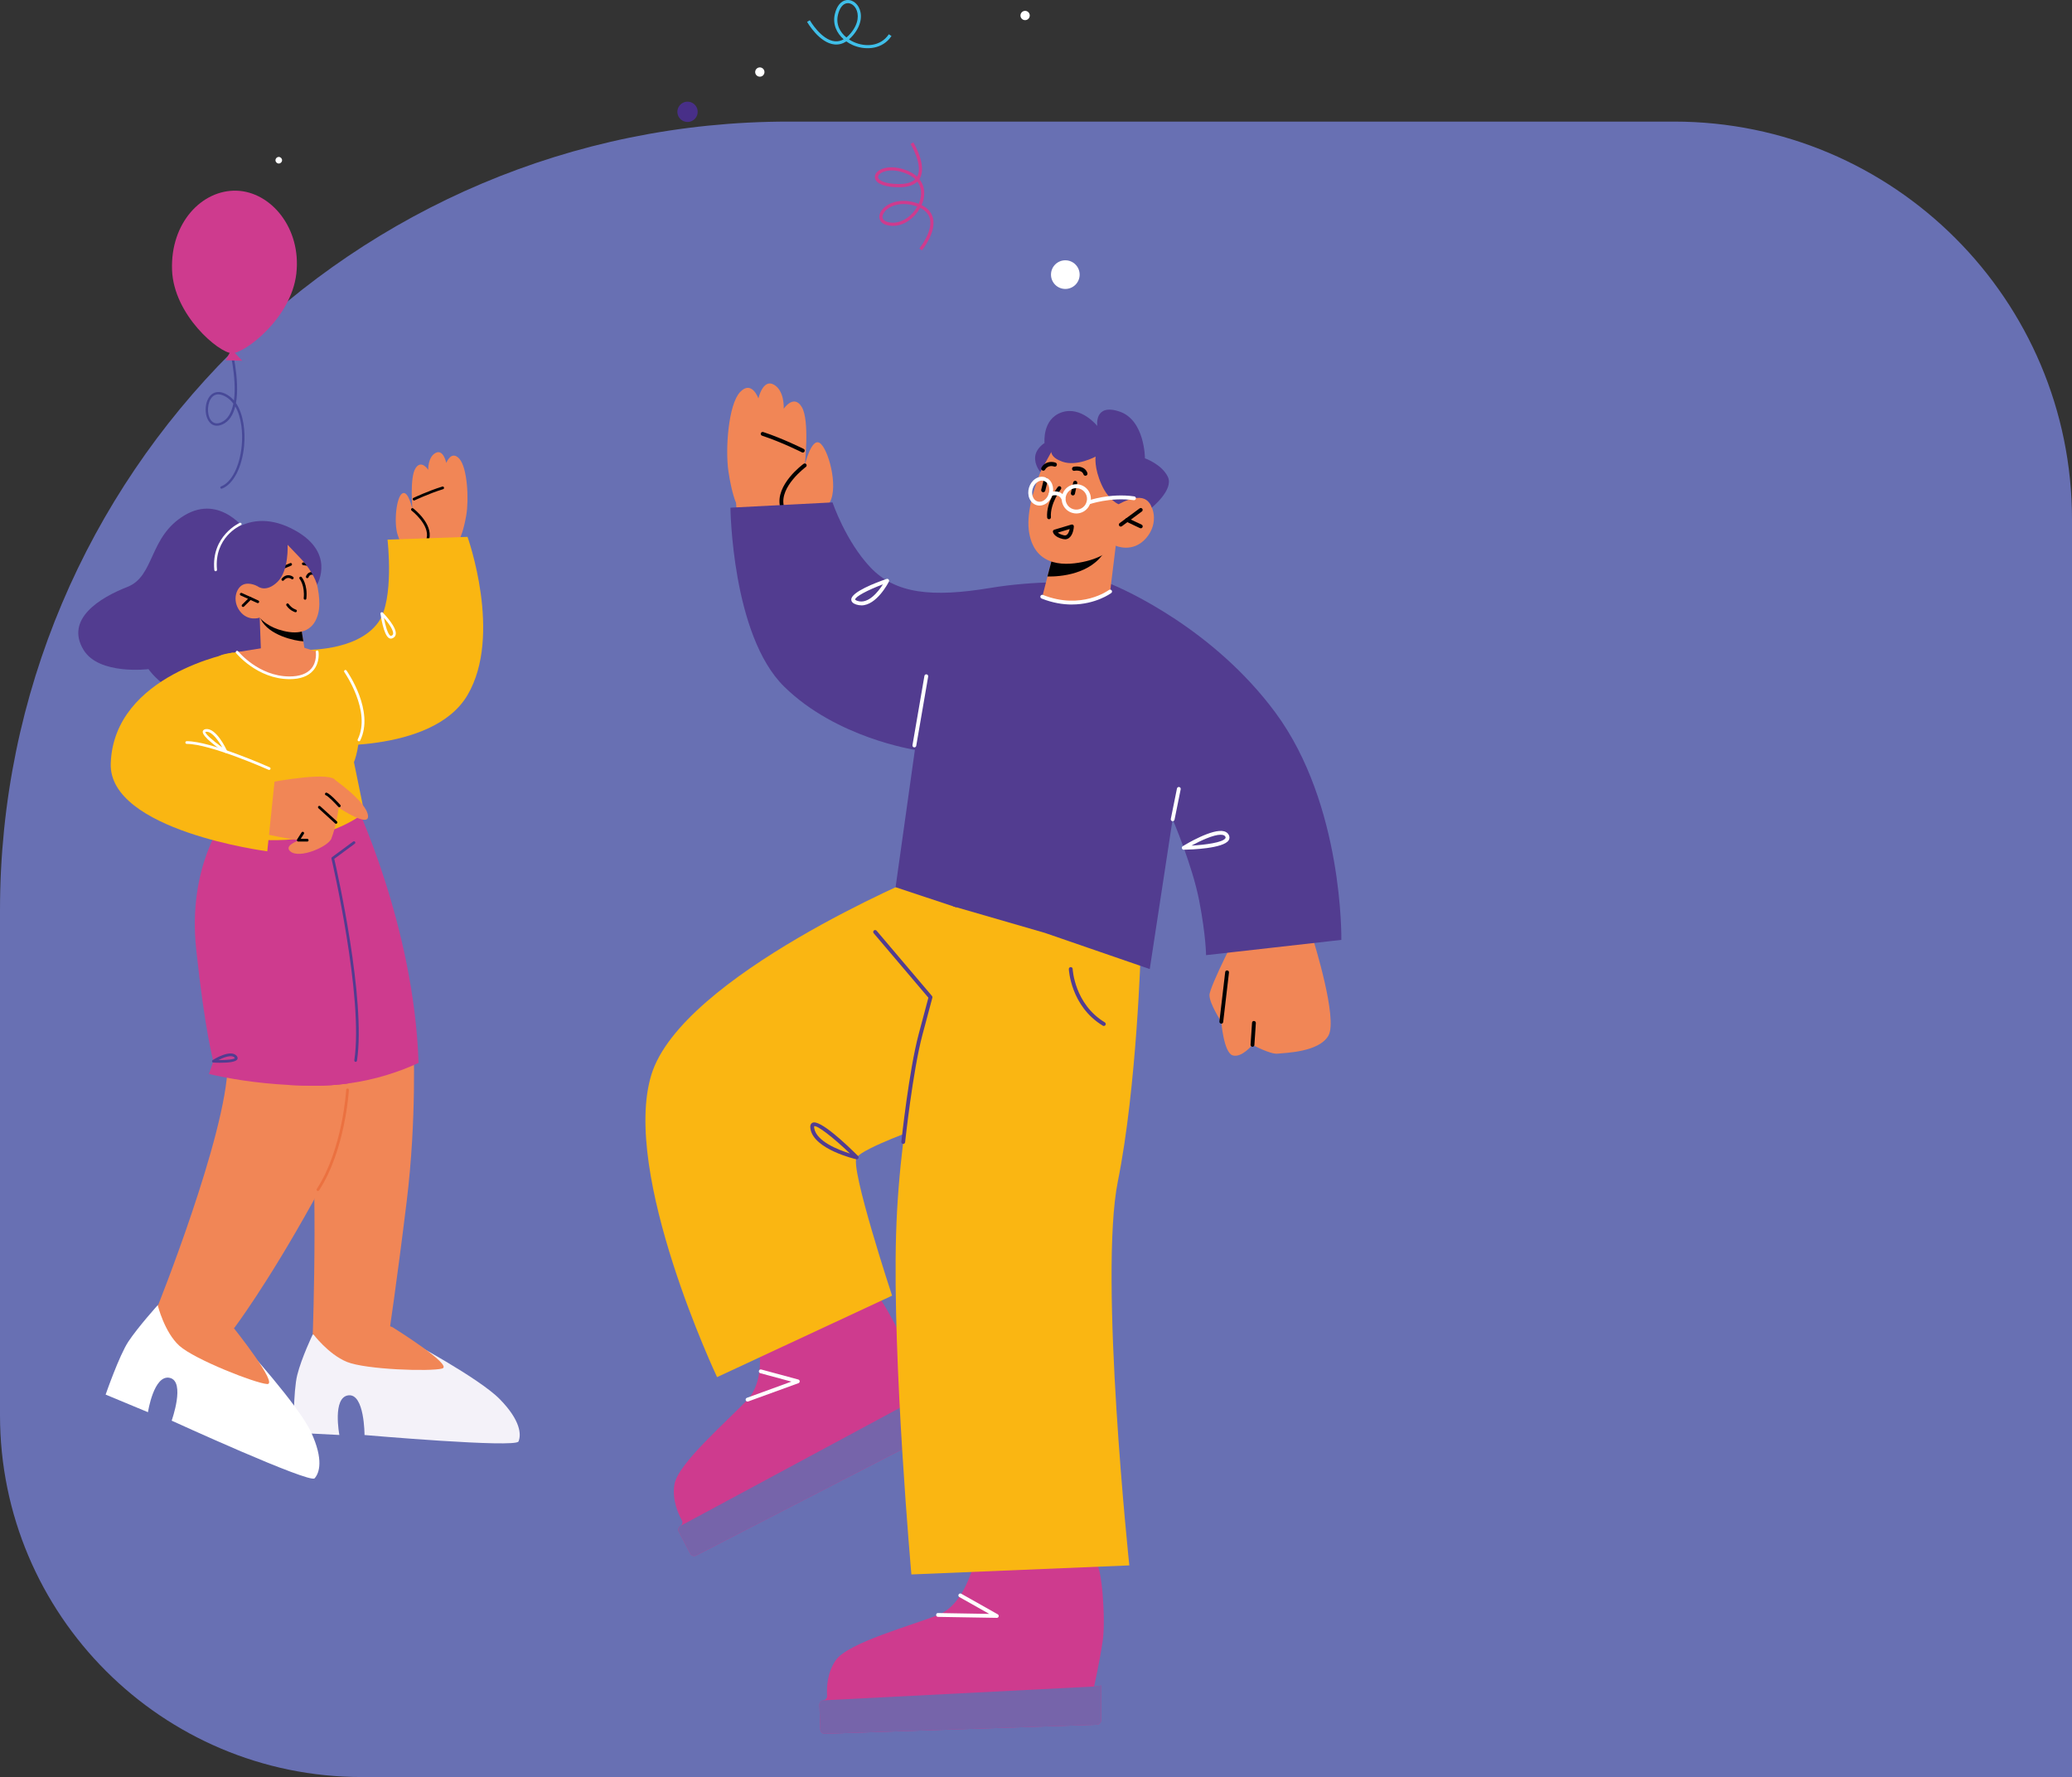 <?xml version="1.0" encoding="UTF-8"?>
<svg id="Camada_2" data-name="Camada 2" xmlns="http://www.w3.org/2000/svg" viewBox="0 0 572.75 491.2">
  <rect x="0" y="0" width="572.75" height="491.2" fill="#333333" stroke="none"/>
  <defs>
    <style>
      .cls-1 {
        fill: #fab612;
      }

      .cls-2 {
        fill: #fff;
      }

      .cls-3 {
        fill: #474998;
      }

      .cls-4 {
        fill: #ce3b8e;
      }

      .cls-5 {
        fill: #6870b3;
      }

      .cls-6 {
        fill: #eb7140;
      }

      .cls-7 {
        fill: #3fbfe9;
      }

      .cls-8 {
        fill: #7664aa;
      }

      .cls-9 {
        fill: #f4f2f9;
      }

      .cls-10 {
        fill: #f18656;
      }

      .cls-11 {
        fill: #523c90;
      }

      .cls-12 {
        fill: #010101;
      }

      .cls-13 {
        fill: #482f88;
      }
    </style>
  </defs>
  <g id="Camada_1-2" data-name="Camada 1">
    <path class="cls-5" d="m218,33.61h244.75c60.71,0,110,49.29,110,110v347.59H100c-55.19,0-100-44.81-100-100v-139.59C0,131.29,97.68,33.61,218,33.61Z"/>
    <g>
      <path class="cls-13" d="m191.88,28.78c1.18,1.01,1.31,2.78.3,3.96-1.01,1.18-2.78,1.31-3.96.3-1.18-1.01-1.31-2.78-.3-3.96,1.01-1.18,2.78-1.31,3.96-.3Z"/>
      <path class="cls-2" d="m284.2,3.31c.54.46.6,1.27.14,1.81-.46.54-1.27.6-1.81.14-.54-.46-.6-1.27-.14-1.81.46-.54,1.27-.6,1.81-.14Z"/>
      <path class="cls-2" d="m210.87,18.94c.54.46.6,1.27.14,1.81-.46.54-1.27.6-1.81.14-.54-.46-.6-1.27-.14-1.81.46-.54,1.27-.6,1.81-.14Z"/>
      <path class="cls-7" d="m245.87,10.7c-2.66,3.1-7.02,3.14-10.15,1.76-.62-.27-1.22-.61-1.77-1.01-1.03.66-2.12.94-3.25.84-4.21-.39-7.47-6.01-7.6-6.25l.76-.44c.03.06,3.17,5.47,6.92,5.81.83.08,1.65-.11,2.43-.55-1.91-1.68-3.13-4.15-2.42-7.05.54-2.22,1.71-3.6,3.22-3.79,1.3-.17,2.62.61,3.36,1.97.95,1.74,1.03,4.69-1.58,7.78-.37.42-.73.8-1.11,1.12.45.3.92.56,1.39.76,3.13,1.38,7.31,1.26,9.63-2.18l.73.49c-.18.26-.36.51-.56.74Zm-11.91-.34c.4-.31.78-.68,1.17-1.15,2.32-2.75,2.29-5.31,1.48-6.8-.57-1.05-1.55-1.65-2.48-1.52-1.12.14-2.03,1.29-2.48,3.13-.67,2.74.58,4.91,2.32,6.33Z"/>
      <path class="cls-4" d="m254.83,69.22l-.68-.56s3.85-4.74,2.86-8.31c-.34-1.23-1.23-2.2-2.65-2.89-1.55,2.79-4.53,5.11-7.79,4.97-2.37-.1-3.12-1.11-3.36-1.71-.37-.93-.03-2.09.92-3.07,1.59-1.66,5.05-3.02,9.56-1.42.09.03.17.06.26.1.21-.47.37-.95.48-1.42.42-1.81.11-3.42-.86-4.7-1.07,1.04-2.78,1.56-5.09,1.55-3.58-.01-5.96-.83-6.53-2.23-.27-.68-.08-1.41.54-2.01,1.36-1.32,4.65-1.95,8.66-.2.93.41,1.73.93,2.37,1.53,1.76-3.14-1.78-8.98-1.82-9.04l.75-.46c.16.26,3.85,6.34,1.83,9.93-.05.08-.09.16-.14.24,1.21,1.51,1.64,3.45,1.14,5.59-.12.53-.3,1.05-.53,1.57,1.65.81,2.69,1.97,3.1,3.44,1.11,4.01-2.86,8.89-3.03,9.1Zm-10.22-10.79c-.59.68-.8,1.4-.58,1.96.28.69,1.19,1.1,2.58,1.16,2.89.12,5.55-1.94,6.95-4.44-.05-.02-.11-.04-.16-.06-3.86-1.37-7.12-.38-8.64,1.2-.06.06-.11.12-.16.17Zm-1.61-10.18c-.2.24-.37.57-.22.94.32.8,2,1.66,5.72,1.68,2.09,0,3.61-.44,4.51-1.33-.58-.57-1.32-1.05-2.19-1.43-3.89-1.7-6.73-.91-7.7.02-.04.04-.08.08-.11.12Z"/>
      <path class="cls-2" d="m298.44,75.91c0,2.18-1.77,3.96-3.96,3.96s-3.96-1.77-3.96-3.96,1.77-3.96,3.96-3.96,3.96,1.77,3.96,3.96Z"/>
      <g>
        <path class="cls-4" d="m226.5,471.15v.08l.25,6.85c.03.66.58,1.19,1.24,1.16l75.22-2.5c.64-.03,1.16-.55,1.16-1.2l.03-9.63-1.97.27s1.54-6.82,2.39-12.67c.86-5.86-.27-20.92-1.88-21.3-1.29-.31-21.37-.44-29.89-.48-2.15,0-4.05,1.37-4.77,3.41-1.3,3.69-4.02,9.32-8.98,11.27-7.62,3-24.77,7.65-28.22,12.43-2.53,3.55-2.59,7.91-2.45,9.9.01.24-.03.47-.13.64-.17.34-.52.58-.93.62l-.23.04c-.48.16-.82.59-.85,1.12Z"/>
        <path class="cls-8" d="m226.5,471.15v.08l.25,6.85c.03.66.58,1.19,1.24,1.16l75.22-2.5c.64-.03,1.16-.55,1.16-1.2l.03-9.63-1.97.27-74.86,3.82-.23.04c-.48.16-.82.59-.85,1.12Z"/>
        <path class="cls-4" d="m187.6,423.3l.04.08,3.16,6.08c.31.59,1.03.83,1.62.51l66.89-34.48c.56-.3.81-1,.53-1.58l-4.1-8.72-1.66,1.09s-1.53-6.82-3.27-12.48c-1.73-5.66-9.21-18.79-10.83-18.44-1.3.27-19.5,8.76-27.22,12.37-1.94.92-3.07,2.97-2.85,5.12.41,3.89.36,10.14-3.29,14.04-5.61,5.98-19.1,17.53-20.17,23.33-.77,4.29,1.05,8.25,2.03,10,.12.21.17.43.16.63,0,.38-.22.75-.58.96l-.19.14c-.37.35-.49.89-.29,1.37Z"/>
        <path class="cls-8" d="m187.6,423.3l.04.08,3.16,6.08c.31.59,1.03.83,1.62.51l66.89-34.48c.56-.3.81-1,.53-1.58l-4.1-8.72-1.66,1.09-66.01,35.52-.19.14c-.37.35-.49.89-.29,1.37Z"/>
        <path class="cls-1" d="m315.34,262.5s-1.06,37.77-6.34,64.04c-5.28,26.27,3.17,106.16,3.17,106.16l-60.24,2.5s-5.28-58.92-4.23-94.11c1.06-35.19,9.51-65.43,9.51-65.43l-4.23-33.23,62.35,20.07Z"/>
        <path class="cls-1" d="m254.74,242.05s-66.26,27.63-74.68,55c-8.42,27.37,18.16,83.61,18.16,83.61l48.37-22.52s-11.73-35.55-9.78-38.22c1.96-2.67,17.92-8.31,17.92-8.31l15.97-43.13-15.97-26.44Z"/>
        <path class="cls-11" d="m249.68,316.21c-.35-.03-.56-.29-.53-.59.02-.2,2.1-19.71,4.82-29.87l2.66-9.97-15.13-17.83c-.19-.22-.16-.56.06-.75.22-.19.56-.16.75.06l15.31,18.04c.11.13.15.31.11.48l-2.74,10.24c-2.69,10.08-4.77,29.51-4.79,29.7-.03.27-.26.48-.53.48Z"/>
        <path class="cls-11" d="m236.82,320.45s-.08,0-.12-.01c-.47-.11-11.61-2.73-12.66-8.32-.17-.89,0-1.49.52-1.76,2.02-1.07,9.5,6.06,12.63,9.18.17.17.2.43.09.63-.1.17-.27.27-.46.27Zm-11.76-9.15s-.06.15.02.62c.68,3.61,6.69,5.94,9.88,6.93-4.74-4.55-9.12-7.88-9.91-7.55Z"/>
        <path class="cls-11" d="m305.12,283.59c-.09,0-.19-.02-.27-.08-8.89-5.35-9.4-15.53-9.4-15.64-.01-.29.22-.54.51-.55.35.02.54.22.55.51,0,.1.5,9.72,8.89,14.77.25.15.33.48.18.73-.1.17-.27.26-.45.26Z"/>
        <path class="cls-2" d="m206.64,387.41c-.22,0-.42-.13-.5-.35-.1-.27.04-.58.32-.68l12.31-4.48-8.62-2.33c-.28-.08-.45-.37-.37-.65.08-.28.37-.45.65-.37l10.24,2.77c.22.06.38.26.39.49,0,.23-.13.44-.35.52l-13.88,5.05c-.06.02-.12.03-.18.03Z"/>
        <path class="cls-2" d="m275.54,447.2s-16.25-.27-16.25-.27c-.29,0-.53-.25-.52-.54,0-.29.22-.57.54-.52l14.15.24-8.27-4.66c-.26-.15-.35-.47-.2-.72.15-.26.47-.34.72-.2l10.09,5.69c.21.12.32.37.25.6-.06.23-.27.39-.51.39Z"/>
        <polygon class="cls-11" points="311.59 166.99 306.69 161.24 284.27 163.48 264.78 211.32 263.44 250.51 288.85 257.87 310.75 212.19 311.59 166.99"/>
        <path class="cls-10" d="m334.33,275.12c.02,2.37,3.26,7.3,3.26,7.3,0,0,.67,8.53,3.14,9.3,2.47.78,5.48-2.91,5.48-2.91,0,0,4.99,2.69,6.98,2.44,2-.25,11.43-.36,14.04-5.03,2.61-4.67-4.13-26.14-4.13-26.14l-20.51-3.36s-8.29,16.03-8.27,18.39Z"/>
        <path class="cls-12" d="m346.21,289.35c-.33-.02-.55-.27-.53-.57l.41-6.07c.02-.29.23-.54.57-.49.29.02.51.27.49.57l-.41,6.07c-.02.28-.25.49-.53.49Z"/>
        <path class="cls-12" d="m337.6,282.96c-.35-.04-.56-.3-.53-.59l1.6-13.67c.03-.29.27-.5.59-.46.29.03.5.3.46.59l-1.6,13.67c-.03.27-.26.47-.53.47Z"/>
        <path class="cls-10" d="m220.97,147.63s7.55-7.21,8.44-8.85c2.41-4.45-.53-14.99-2.86-16.36-2.33-1.38-4.09,6.21-4.09,6.21,0,0,1.4-12.4-.82-16.11-2.21-3.71-5,.47-5,.47,0,0,.31-4.96-2.73-6.67-3.03-1.71-4.27,3.81-4.27,3.81,0,0-1.84-5.19-5.07-1.75-3.23,3.44-4.14,15.8-3.2,22.03.95,6.22,2.09,8.56,2.09,8.56l.25,3.37,11.27,10.88,5.97-5.58Z"/>
        <path class="cls-12" d="m221.92,125.1c-.08,0-.16-.02-.24-.06-.05-.03-5.55-2.8-11.03-4.61-.28-.09-.43-.39-.34-.67.09-.28.39-.43.67-.34,5.56,1.84,11.12,4.65,11.18,4.67.26.13.36.45.23.71-.09.18-.28.29-.47.29Z"/>
        <path class="cls-12" d="m216.13,140.41c-.24,0-.46-.17-.52-.42-1.31-5.99,6.21-11.55,6.53-11.79.23-.17.57-.12.74.12.17.24.12.57-.11.74-.07.05-7.28,5.39-6.12,10.7.06.29-.12.57-.4.63-.04,0-.08.01-.11.01Z"/>
        <path class="cls-11" d="m306.86,163.5l-18.01,94.37,28.97,9.99,6.32-41.39s5.46,12.7,7.36,22.55c1.88,9.85,1.88,15,1.88,15l37.4-4.22s.64-37.3-18.22-62.82c-17.06-23.06-41.36-33.87-45.88-35.73.16,1.33.17,2.26.17,2.26Z"/>
        <path class="cls-11" d="m216.76,189.79c14.46,14.22,36.14,17.47,36.14,17.47l-5.34,37.98,16.87,5.6c2.22-17.76,9.11-63.23,23.68-85.57,1.06-1.62,2.05-3.06,3-4.33-5.25.14-11.37.57-17.46,1.59-16.04,2.65-26.1,1.6-33.02-5.67-6.9-7.28-10.5-17.99-10.5-17.99l-28.22,1.46s.37,35.23,14.84,49.45Z"/>
        <path class="cls-10" d="m308.42,150.86l-1.55,12.65s-2.89,3.37-10.88,3.11c-5.95-.2-7.87-1.67-7.87-1.67l1.61-6.32,1.58-6.16,14.66-1.38,2.46-.23Z"/>
        <path class="cls-12" d="m305.95,151.11c-.08.37-.27.79-.54,1.26-3.81,6.41-12.43,7.06-15.87,6.98l1.76-6.74,14.66-1.49Z"/>
        <path class="cls-10" d="m291.84,121.4s-9.06,16.15-7.35,25.9c1.71,9.75,10.5,9.12,15.86,7.8,5.35-1.32,8.07-4.25,8.07-4.25,0,0,4.67,2.12,8.35-2.05,3.68-4.17,2.21-9.53-.43-10.98-2.64-1.46-6.12.21-6.12.21l3.06-4.65s-8.33-26.02-21.43-11.98Z"/>
        <path class="cls-11" d="m309.2,139.38s-2.75-1.07-4.7-5.41c-2.12-4.7-1.65-7.76-1.65-7.76,0,0-5.17,2.82-9.17,1.41-6.21-2.19-1.18-6.11-1.18-6.11l-4.94,8.94s-1.65-1.88-1.41-4.23c.24-2.35,2.59-3.76,2.59-3.76,0,0-.71-6.59,4.7-8.47,5.41-1.88,9.88,3.76,9.88,3.76,0,0-.94-6.35,6.11-4,7.06,2.35,7.06,12.93,7.06,12.93,0,0,4.7,1.65,6.35,5.17,1.65,3.53-4.47,8.47-4.47,8.47,0,0-.94-5.41-9.17-.94Z"/>
        <path class="cls-12" d="m296.57,136.94s-.08,0-.12-.01c-.31-.07-.5-.37-.43-.68l.64-2.91c.07-.31.37-.5.68-.43.31.07.5.37.43.68l-.64,2.91c-.06.27-.3.45-.56.45Z"/>
        <path class="cls-12" d="m288.38,136.07s-.09,0-.14-.02c-.31-.08-.49-.39-.42-.69l.72-2.88c.08-.31.39-.49.69-.42.31.08.49.39.42.69l-.72,2.88c-.07.26-.3.43-.55.43Z"/>
        <path class="cls-12" d="m300.03,131.5c-.24,0-.46-.15-.54-.39-.46-1.37-2.46-.98-2.48-.97-.31.07-.61-.14-.67-.45-.06-.31.14-.61.45-.67,1.04-.21,3.17-.12,3.79,1.73.1.3-.06.62-.36.72-.06.02-.12.03-.18.03Z"/>
        <path class="cls-12" d="m288.38,130.09c-.1,0-.2-.03-.29-.08-.27-.16-.36-.51-.2-.78,1.08-1.81,3.02-1.68,3.89-1.35.3.11.45.44.34.74-.11.3-.44.45-.73.34-.17-.06-1.67-.55-2.51.87-.11.18-.3.28-.49.28Z"/>
        <path class="cls-12" d="m294.36,149.06c-.17,0-.35-.02-.54-.06-2.46-.57-2.75-1.84-2.77-1.98-.05-.26.11-.52.37-.6l4.74-1.42c.16-.05.35-.02.48.09.14.11.21.27.2.45-.01.23-.15,2.27-1.32,3.15-.34.26-.74.39-1.17.39Zm-1.95-1.84c.27.24.77.53,1.66.74.33.08.6.04.83-.14.42-.32.66-1.01.78-1.58l-3.27.98Z"/>
        <path class="cls-12" d="m309.81,145.56c-.16,0-.32-.07-.43-.22-.17-.24-.12-.57.11-.74l5.53-4.08c.24-.17.57-.12.74.11.17.24.12.57-.11.74l-5.53,4.08c-.1.07-.21.1-.31.1Z"/>
        <path class="cls-12" d="m315.34,146.03c-.08,0-.15-.02-.23-.05l-3.76-1.78c-.27-.13-.38-.44-.25-.71.12-.27.44-.38.71-.25l3.76,1.78c.27.13.38.44.25.71-.09.19-.28.3-.48.3Z"/>
        <path class="cls-12" d="m289.98,143.52c-.28,0-.51-.21-.53-.49-.31-4.2,2.83-8.27,2.97-8.44.18-.23.51-.27.74-.09.23.18.27.51.09.74-.03.04-3.03,3.93-2.75,7.71.02.29-.2.55-.49.57-.01,0-.03,0-.04,0Z"/>
        <path class="cls-2" d="m296.3,167.1c-2.49,0-5.31-.44-8.39-1.66-.27-.11-.4-.42-.3-.69.11-.27.41-.41.69-.3,10.65,4.23,18.16-1.31,18.24-1.37.23-.18.57-.13.74.1.18.23.13.57-.1.74-.06.04-4.28,3.17-10.88,3.17Z"/>
        <path class="cls-2" d="m327.22,234.88c-.23,0-.44-.15-.51-.38-.07-.23.03-.48.23-.6.84-.52,8.27-4.99,11.45-4.11.59.17,1.02.5,1.28,1,.25.5.25,1-.02,1.45-1.39,2.32-10.59,2.61-12.42,2.64h0Zm10.19-4.15c-2.03,0-5.61,1.68-8.06,3.01,3.89-.22,8.67-.86,9.38-2.04.06-.11.09-.22-.01-.42-.12-.23-.31-.38-.62-.46-.2-.06-.43-.08-.69-.08Z"/>
        <path class="cls-2" d="m324.15,227s-.07,0-.1-.01c-.29-.06-.47-.34-.41-.63l1.7-8.4c.06-.29.33-.47.62-.42.29.06.47.34.41.63l-1.7,8.4c-.05.25-.27.43-.52.43Z"/>
        <path class="cls-2" d="m252.75,206.58s-.06,0-.09,0c-.29-.05-.48-.32-.43-.61l3.3-19.14c.05-.29.31-.48.61-.43.29.05.48.32.43.61l-3.3,19.14c-.04.26-.27.44-.52.44Z"/>
        <path class="cls-2" d="m238.09,167.33c-.47,0-.95-.08-1.44-.24-.89-.3-1.33-.76-1.34-1.37,0-2.09,6.82-4.68,9.76-5.69.21-.07.43-.01.57.15.14.16.17.4.07.59-.15.3-3.37,6.57-7.63,6.57Zm5.97-5.81c-4.28,1.6-7.68,3.43-7.68,4.2,0,.03.1.2.62.37,3.01,1.02,5.8-2.58,7.06-4.57Z"/>
        <path class="cls-2" d="m287.35,139.75c-.28,0-.57-.04-.84-.13-.89-.27-1.58-.93-1.97-1.87-.37-.9-.4-1.95-.1-2.97.31-1.01.92-1.87,1.73-2.41.84-.57,1.79-.73,2.68-.46.89.27,1.58.93,1.97,1.87.37.9.4,1.96.1,2.97-.31,1.01-.92,1.87-1.73,2.41-.58.39-1.21.59-1.83.59Zm.65-6.9c-.42,0-.85.14-1.24.41-.61.41-1.07,1.06-1.3,1.84-.24.78-.21,1.58.06,2.26.26.64.72,1.09,1.3,1.26.58.17,1.2.06,1.78-.33.61-.41,1.07-1.06,1.3-1.84.24-.78.21-1.58-.06-2.26-.26-.64-.72-1.09-1.3-1.26-.17-.05-.35-.08-.53-.08Z"/>
        <path class="cls-2" d="m297.52,141.93c-.39,0-.79-.06-1.17-.18-1.03-.31-1.88-1.01-2.39-1.96-.51-.95-.62-2.04-.3-3.07.31-1.03,1.01-1.88,1.96-2.39.95-.51,2.04-.62,3.07-.3,2.13.65,3.33,2.9,2.69,5.03-.31,1.03-1.01,1.88-1.95,2.39-.59.32-1.24.48-1.9.48Zm-.01-7c-.48,0-.96.12-1.4.35-.7.37-1.21,1-1.44,1.76-.23.76-.15,1.56.22,2.26.37.7,1,1.21,1.76,1.44.76.23,1.56.15,2.26-.22.7-.37,1.21-1,1.44-1.76.48-1.57-.41-3.23-1.98-3.7-.28-.09-.58-.13-.87-.13Z"/>
        <path class="cls-2" d="m293.95,138.43c-.21,0-.4-.12-.49-.33-.76-1.83-2.77-1.05-2.86-1.02-.27.11-.58-.03-.69-.3-.11-.27.03-.58.3-.69,1.06-.42,3.31-.62,4.23,1.6.11.27-.02.58-.29.69-.07.03-.14.04-.2.04Z"/>
        <path class="cls-2" d="m300.86,139.44c-.22,0-.42-.13-.5-.35-.1-.28.04-.58.32-.68.25-.09,6.16-2.17,12.86-1.2.29.04.49.31.45.6-.04.29-.31.49-.6.45-6.42-.92-12.29,1.13-12.35,1.15-.06.02-.12.03-.18.03Z"/>
      </g>
    </g>
    <g>
      <path class="cls-3" d="m61.22,135.09c-.13,0-.25-.08-.3-.21-.07-.17.02-.36.19-.42,2.92-1.14,5.16-5.56,5.71-11.27.33-3.48-.04-7.86-1.79-10.86-.57,2.32-1.68,4.2-3.64,5.03-1.51.64-2.81.32-3.66-.92-1.35-1.95-1.12-5.49.47-7.15.68-.71,2.22-1.67,4.79-.06.63.4,1.19.9,1.68,1.47.9-6.47-1.52-15.51-1.55-15.64-.05-.17.05-.35.23-.4.18-.04.35.06.4.23.15.55,2.66,9.94,1.48,16.53,2.15,3.15,2.61,8.01,2.25,11.82-.56,5.95-2.97,10.59-6.12,11.82-.04.02-.08.02-.12.02Zm-.87-26.09c-.66,0-1.23.25-1.7.74-1.35,1.41-1.56,4.67-.41,6.33.67.96,1.66,1.2,2.87.69,1.9-.81,2.92-2.77,3.39-5.19-.52-.71-1.15-1.32-1.88-1.78-.83-.52-1.6-.78-2.28-.78Z"/>
      <path class="cls-2" d="m77.97,44.29c0,.5-.41.91-.91.91s-.91-.41-.91-.91.41-.91.91-.91.91.41.91.91Z"/>
      <path class="cls-4" d="m81.91,75.66c-1.42,12.33-14.3,22.07-17.81,21.97-3.63-.1-16.06-10.55-16.54-22.95-.5-13.17,8.32-22.24,17.81-21.97,9.48.27,17.99,10.31,16.54,22.95Z"/>
      <polygon class="cls-4" points="64 96.58 62.39 99.58 66.96 99.71 64 96.58"/>
      <g>
        <path class="cls-10" d="m114.77,154.28s-3.16-1.38-4.83-6.38c-1.13-3.39-.39-10.58,1.28-11.52,1.67-.94,2.79,4.45,2.79,4.45,0,0-.8-8.79.83-11.37,1.62-2.59,3.53.41,3.53.41,0,0-.14-3.51,2.03-4.67,2.17-1.16,2.96,2.76,2.96,2.76,0,0,1.38-3.64,3.61-1.16,2.23,2.48,2.68,11.23,1.92,15.62-.77,4.38-1.61,6.02-1.61,6.02l-.23,2.38-8.13,7.51-4.14-4.04Z"/>
        <path class="cls-12" d="m114.45,138.34c-.14,0-.27-.08-.34-.21-.09-.19-.01-.41.18-.5.04-.02,4.02-1.92,7.97-3.13.2-.06.41.05.47.25.06.2-.05.41-.25.47-3.9,1.2-7.83,3.07-7.87,3.09-.05.02-.11.04-.16.04Z"/>
        <path class="cls-12" d="m118.3,149.25s-.06,0-.09-.01c-.2-.05-.33-.25-.28-.45.9-3.74-4.1-7.62-4.16-7.66-.16-.13-.2-.36-.07-.53.13-.17.36-.2.53-.07.22.17,5.45,4.22,4.43,8.43-.04.17-.19.29-.36.29Z"/>
        <path class="cls-1" d="m129.23,148.39s9.75,27.18,0,43.74c-9.76,16.56-42.37,13.8-42.37,13.8l-3.11-26.31s14.84.71,20.83-7.62c4.49-6.24,2.54-22.84,2.54-22.84l22.12-.76Z"/>
        <path class="cls-2" d="m108.05,176.53c-.19,0-.38-.06-.56-.17-1.47-.93-2.23-6.12-2.31-6.71-.02-.16.06-.32.2-.39.14-.07.32-.04.43.07.42.42,4.05,4.18,3.56,6.13-.08.34-.33.8-1.04,1.02-.1.03-.2.05-.3.05Zm-1.93-5.77c.37,2.02,1.04,4.5,1.77,4.96.11.07.17.06.23.04.4-.13.5-.34.53-.48.24-.95-1.2-3-2.53-4.52Z"/>
        <path class="cls-11" d="m68.2,146.95s-7.15-10.47-17.15-4.53-8.18,16.83-15.87,19.83c-7.69,3-17.21,8.93-12.1,17.37,4.27,7.06,17.97,5.33,17.97,5.33,0,0,7.1,10.53,18.22,6.09,11.12-4.45,15.92-10.67,14.15-20-1.77-9.33-5.22-24.08-5.22-24.08Z"/>
        <path class="cls-11" d="m87.64,161.61s5.57-9.34-7.28-15.63c-12.86-6.28-21.3,3.96-21.08,9.17.22,5.21,3.33,7.44,3.33,7.44,0,0-.45,11.34,10.33,9.89,10.78-1.45,14.7-10.87,14.7-10.87Z"/>
        <path class="cls-9" d="m112.63,370.35s19.84,10.55,25.58,16.46c5.75,5.9,5.89,9.77,5.12,11.63-.77,1.86-42.57-1.78-42.57-1.78,0,0,.03-11.52-4.46-10.97-4.49.55-2.49,10.96-2.49,10.96l-12.66-.65s-.1-11.46,1.01-15.91c1.2-4.8,4.28-11.22,4.28-11.22l26.18,1.49Z"/>
        <path class="cls-10" d="m92.94,295.92s4.81,15.97-6.43,36.25c-12.89,23.25-21.83,35-21.83,35l-21.28-5.62s19.21-47.86,19.54-67.24c.33-19.38,30,1.62,30,1.62Z"/>
        <path class="cls-10" d="m114.3,288.24s.94,20.91-1.89,43.92c-2.82,23.01-4.9,36.63-4.9,36.63l-21.06.07s1.84-50.28-1.59-69.34c-3.44-19.07,29.44-11.28,29.44-11.28Z"/>
        <path class="cls-2" d="m67.44,371.88s15.15,16.59,18.59,24.08c3.44,7.49,2.28,11.18.93,12.67-1.35,1.5-39.51-15.94-39.51-15.94,0,0,3.89-10.84-.53-11.83-4.42-.98-6.02,9.49-6.02,9.49l-11.7-4.86s3.75-10.83,6.28-14.65c2.74-4.12,8.13-10.08,8.13-10.08l23.83,11.12Z"/>
        <path class="cls-10" d="m108.45,366.83s17.01,10.56,13.78,11.45c-3.22.89-21.18.3-26.37-1.84-5.18-2.14-9.36-7.78-9.36-7.78l12.19-5.15,9.75,3.32Z"/>
        <path class="cls-4" d="m79.99,299.91c2.08.11,4.25.18,6.51.2,3.37.03,6.57-.2,9.57-.6,8.04-1.07,14.7-3.43,19.63-5.7-1.23-38.08-17.78-72.52-17.78-72.52l-9.47,2.11-1.68.37-6.78,76.14Z"/>
        <path class="cls-4" d="m54.23,262.38c2.45,22.99,4.75,30.96,4.75,30.96,0,0-.46,1.3-1.23,3.53,5.28,1.23,12.82,2.55,22.24,3.04,2.08.11,4.25.18,6.51.2,3.37.03,6.57-.2,9.57-.6,1.2-4.11,1.99-6.93,2.15-7.69.92-4.21-5.93-68.37-5.93-68.37l-3.84-.05-26.31,2.85s-10.36,13.13-7.91,36.13Z"/>
        <path class="cls-10" d="m71.79,170.73l.34,9.12s1.74,2.56,7.1,2.8c3.99.17,5.35-.78,5.35-.78l-.73-4.6-.71-4.48-9.71-1.76-1.63-.3Z"/>
        <path class="cls-12" d="m71.79,170.3c.03.25.14.54.3.87,2.21,4.48,9.46,5.99,11.76,6.11l-.71-4.48-11.34-2.49Z"/>
        <path class="cls-10" d="m84.39,151.92s5.21,11.26,3.56,17.68c-1.65,6.42-7.49,5.55-11,4.39-3.51-1.16-5.17-3.26-5.17-3.26,0,0-3.23,1.17-5.47-1.8-2.24-2.98-.98-6.48.86-7.31,1.84-.84,4.08.46,4.08.46l-1.8-3.27s6.91-16.95,14.94-6.89Z"/>
        <path class="cls-12" d="m84.94,159.82s-.07,0-.1-.01c-.2-.06-.31-.26-.26-.46,0-.03.2-.7.84-1.05.44-.24.96-.26,1.56-.07.2.06.31.28.24.47-.06.2-.28.31-.47.24-.39-.13-.72-.12-.97,0-.35.19-.47.59-.47.59-.05.16-.2.27-.36.27Z"/>
        <path class="cls-12" d="m78.18,160.55c-.08,0-.17-.03-.24-.09-.16-.13-.18-.37-.05-.53,1.17-1.41,2.57-.93,3.14-.47.16.13.19.36.06.53-.13.16-.36.19-.53.06-.11-.09-1.13-.81-2.1.36-.07.09-.18.14-.29.14Z"/>
        <path class="cls-12" d="m86.07,156.54s-.04,0-.05,0l-2.23-.33c-.21-.03-.35-.22-.32-.43.03-.2.21-.35.43-.32l2.23.33c.21.03.35.22.32.43-.03.19-.19.32-.37.32Z"/>
        <path class="cls-12" d="m77.77,157.46c-.15,0-.29-.09-.35-.23-.08-.19,0-.41.2-.49l2.58-1.08c.19-.08.41,0,.49.2.08.19,0,.41-.2.49l-2.58,1.09s-.1.03-.15.03Z"/>
        <path class="cls-12" d="m84.32,165.77c-.24-.02-.39-.21-.37-.41.36-3.54-1.11-5.33-1.13-5.34-.13-.16-.12-.39.04-.53.16-.13.39-.12.53.04.07.08,1.7,2.02,1.3,5.91-.02.19-.18.34-.37.34Z"/>
        <path class="cls-12" d="m71.27,166.71c-.05,0-.1-.01-.16-.03l-4.58-2.08c-.19-.09-.27-.31-.19-.5.09-.19.31-.27.5-.19l4.58,2.08c.19.09.27.31.19.5-.06.14-.2.22-.34.22Z"/>
        <path class="cls-12" d="m67.19,167.77c-.1,0-.19-.04-.27-.11-.15-.15-.14-.38,0-.53l2.02-2c.15-.14.38-.14.53,0,.15.15.14.38,0,.53l-2.02,2c-.07.07-.17.11-.26.11Z"/>
        <path class="cls-10" d="m64.68,367.16s12.48,15.65,9.15,15.41c-3.33-.24-20.06-6.81-24.23-10.56s-6-11.24-6-11.24h13l8.08,6.39Z"/>
        <path class="cls-6" d="m87.89,329.22c-.07,0-.14-.02-.21-.06-.17-.11-.22-.35-.11-.52,7.15-10.94,8.12-27.25,8.13-27.41.01-.21.2-.38.39-.35.21.01.37.19.35.39,0,.16-.99,16.67-8.25,27.78-.07.11-.19.17-.31.17Z"/>
        <path class="cls-11" d="m98.31,293.51s-.04,0-.06,0c-.2-.03-.34-.22-.31-.43,2.63-17.35-6.23-55.36-6.32-55.75-.03-.15.02-.3.14-.39l5.87-4.33c.17-.12.4-.09.52.08.12.17.09.4-.08.52l-5.67,4.19c.76,3.29,8.82,39.03,6.28,55.79-.03.19-.19.32-.37.32Z"/>
        <path class="cls-11" d="m87.64,161.61s-.93-3.46-4.53-7.24l-3.61-3.78s.4,7.16-2.8,10.25-5.44,1.25-5.44,1.25l-6.14-5.37,10.91-10.05s12.2-.47,11.61,14.96Z"/>
        <path class="cls-1" d="m83.74,179.62l8.24,1.14s7.35,8,7.54,16.91c.19,8.91-1.68,13-1.68,13l2.87,14s-7.23,6.01-19.56,7.3c-12.32,1.28-22.77-2.38-22.77-2.38,0,0,1.83-43.96,1.83-47.7,0-2.52,23.52-2.27,23.52-2.27Z"/>
        <path class="cls-10" d="m72.39,216.68s15.59-3.16,19.51-1.59.78,14.48-.39,16.83c-1.17,2.35-17.26-1.18-17.26-1.18l-4.66-6.65,2.81-7.41Z"/>
        <path class="cls-10" d="m91.9,215.09s9.47,6.43,9.83,10.43-11.28-4.37-11.28-4.37l1.45-6.07Z"/>
        <path class="cls-10" d="m85.72,231.34s-8,1.82-5.46,4c2.55,2.18,10.48-1.39,11.24-3.42.76-2.04-5.06-4.58-5.06-4.58l-.73,4Z"/>
        <path class="cls-1" d="m64.39,180.4s-32.89,5.93-33.78,30.6c-.67,18.62,43.27,24.31,43.27,24.31l2.15-20.67-11.64-34.23Z"/>
        <path class="cls-2" d="m74.4,212.82c-.05,0-.1-.01-.15-.03-.16-.07-16.12-7.17-22.63-7.17-.21,0-.38-.17-.38-.37s.14-.37.38-.38c6.67,0,22.28,6.94,22.94,7.23.19.08.27.31.19.5-.06.14-.2.22-.34.22Z"/>
        <path class="cls-2" d="m62.45,208.14c-.07,0-.15-.02-.21-.06-1.97-1.33-6.51-4.56-6.19-5.93.06-.24.25-.54.84-.62,2.86-.37,5.6,5.41,5.9,6.07.07.15.03.33-.1.44-.07.06-.16.09-.24.09Zm-5.29-5.87c-.06,0-.11,0-.17.01-.17.02-.22.06-.22.06-.07.48,1.97,2.33,4.66,4.26-1.03-1.85-2.76-4.33-4.28-4.33Z"/>
        <path class="cls-10" d="m84.13,179.07l3.53,1.09s1.18,6.76-6.91,7.17c-8.49.44-15.23-7.07-15.23-7.07l7.42-1.19h11.19Z"/>
        <path class="cls-2" d="m80.03,187.73c-8.91-.02-14.74-7.16-14.79-7.23-.13-.16-.1-.4.06-.53.16-.13.4-.1.53.06.06.07,5.66,6.93,14.18,6.95,2.78,0,4.79-.72,6.01-2.14,1.67-1.94,1.28-4.59,1.28-4.61-.03-.2.11-.4.31-.43.2-.03.4.11.43.31.02.12.45,3-1.45,5.21-1.37,1.6-3.58,2.41-6.56,2.41Z"/>
        <path class="cls-11" d="m60.99,293.77c-.78,0-1.51-.03-2.03-.06-.16,0-.3-.12-.34-.28s.03-.32.16-.41c.5-.32,4.96-3.04,6.62-1.19.38.43.3.78.22.95-.39.81-2.68.98-4.62.98Zm-.65-.76c2.4.04,4.39-.19,4.59-.54,0,0-.02-.05-.1-.13-.79-.88-2.98-.08-4.49.68Z"/>
        <path class="cls-12" d="m84.94,232.62h-2.5c-.14,0-.26-.08-.33-.2-.07-.12-.06-.27.01-.38l1.25-1.95c.11-.17.34-.22.52-.11.17.11.23.34.11.52l-.88,1.37h1.81c.21,0,.37.17.37.38s-.17.38-.37.38Z"/>
        <path class="cls-12" d="m93.8,223.13c-.1,0-.21-.04-.28-.12-1-1.11-2.82-2.96-3.44-3.18-.2-.07-.3-.28-.23-.48.07-.2.29-.3.48-.23,1,.35,3.47,3.07,3.75,3.38.14.15.12.39-.03.53-.07.06-.16.1-.25.1Z"/>
        <path class="cls-12" d="m92.89,227.71c-.09,0-.18-.03-.25-.1l-4.62-4.2c-.15-.14-.17-.38-.03-.53.14-.15.38-.16.53-.03l4.62,4.2c.15.14.16.38.03.53-.07.08-.18.12-.28.12Z"/>
        <path class="cls-12" d="m81.69,169.23s-.07,0-.1-.01c-.06-.02-1.44-.41-2.41-1.84-.12-.17-.07-.4.1-.52.17-.12.4-.07.52.1.81,1.19,1.98,1.54,1.99,1.54.2.06.32.26.26.46-.05.17-.2.27-.36.27Z"/>
        <path class="cls-2" d="m99.23,204.91c-.06,0-.11-.01-.17-.04-.19-.09-.26-.32-.17-.5,3.81-7.75-3.63-18.48-3.71-18.59-.12-.17-.08-.4.09-.52.17-.12.4-.08.52.09.32.45,7.78,11.2,3.77,19.35-.07.13-.2.21-.34.21Z"/>
        <path class="cls-2" d="m59.61,157.9c-.19,0-.35-.15-.37-.34-.9-9.44,6.94-12.99,7.02-13.03.19-.08.41,0,.49.19.08.19,0,.41-.19.49-.3.13-7.43,3.38-6.58,12.27.02.21-.13.39-.34.41-.01,0-.02,0-.04,0Z"/>
      </g>
    </g>
  </g>
</svg>